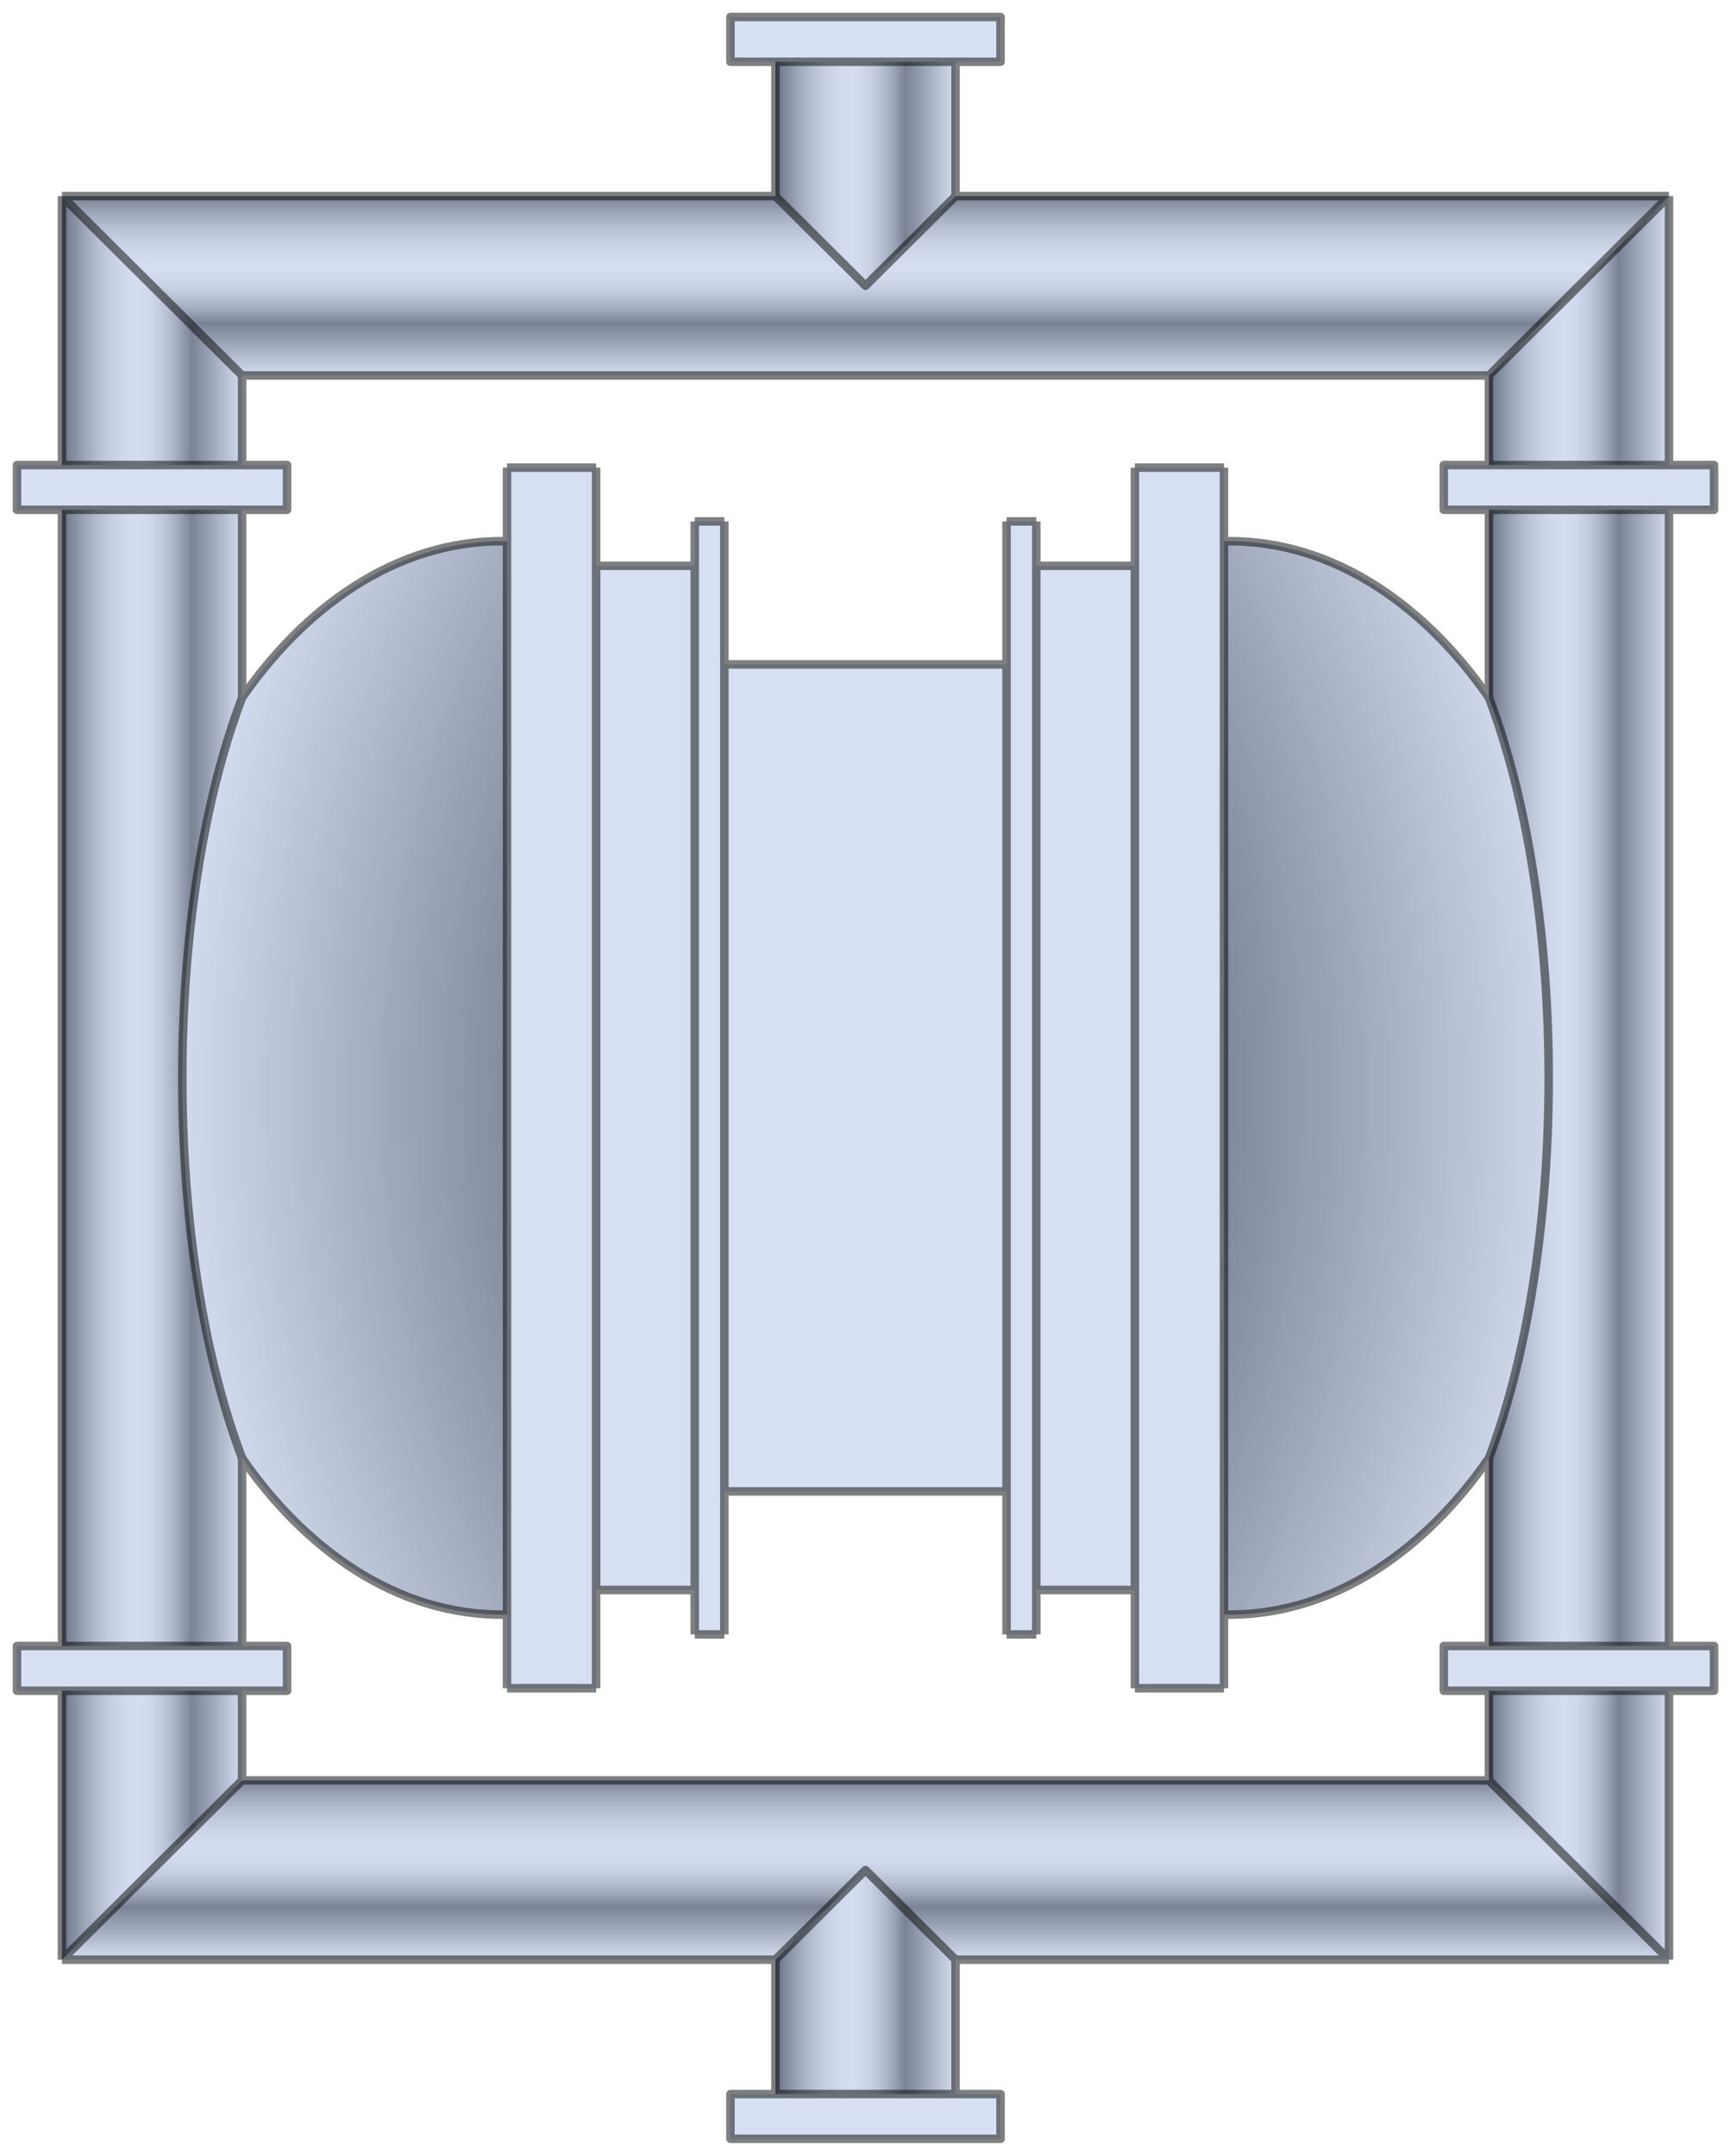 <?xml version="1.0" encoding="utf-8"?>
<!-- Generator: Adobe Illustrator 15.1.0, SVG Export Plug-In . SVG Version: 6.00 Build 0)  -->
<!DOCTYPE svg PUBLIC "-//W3C//DTD SVG 1.1//EN" "http://www.w3.org/Graphics/SVG/1.1/DTD/svg11.dtd">
<svg version="1.1" id="Layer_01" xmlns="http://www.w3.org/2000/svg" preserveAspectRatio="none"  xmlns:xlink="http://www.w3.org/1999/xlink" x="0px" y="0px"
	   viewBox="0 0 102 127" xmlns:agg="http://www.example.com" xml:space="preserve">

<agg:params>
	<agg:param type="C" name="color" description="Color" cssAttributes="fill" classes="color"/>
	<agg:param type="F" name="saturation" description="Saturation" min="0" max="1" cssAttributes="opacity" classes="color"/>
</agg:params>

<style type="text/css" >
   <![CDATA[

	.stroke,.thin,.thick{
		stroke-linecap:butt;
		stroke-linejoin:round;
		stroke: black;
		fill:none;
		opacity:0.5;
	}

	.stroke{stroke-width:0.5;}

	.thin {stroke-width:0.25;}

	.thick {stroke-width:0.75;}
	
	.color {
		fill:#3664BF;
		opacity:0.2;
	}

      ]]>
</style>
	 
<defs>
	<radialGradient id="rad" gradientUnits="userSpaceOnUse">
		<stop  offset="0" style="stop-color:#757575"/>
		<stop  offset="0.058" style="stop-color:#959595"/>
		<stop  offset="0.132" style="stop-color:#BABABA"/>
		<stop  offset="0.206" style="stop-color:#D7D7D7"/>
		<stop  offset="0.279" style="stop-color:#EBEBEB"/>
		<stop  offset="0.351" style="stop-color:#F8F8F8"/>
		<stop  offset="0.42" style="stop-color:#FCFCFC"/>
		<stop  offset="0.475" style="stop-color:#F8F8F8"/>
		<stop  offset="0.532" style="stop-color:#EBEBEB"/>
		<stop  offset="0.59" style="stop-color:#D7D7D7"/>
		<stop  offset="0.648" style="stop-color:#BABABA"/>
		<stop  offset="0.707" style="stop-color:#959595"/>
		<stop  offset="0.72" style="stop-color:#8B8B8B"/>
		<stop  offset="1" style="stop-color:#FCFCFC"/>
	</radialGradient>
	<radialGradient id="rad_1" xlink:href="#rad"  cx="90" cy="64.5" r="80"/>
	<radialGradient id="rad_2" xlink:href="#rad"  cx="13" cy="64.5" r="80"/>
	
	<linearGradient id="cyl" gradientUnits="userSpaceOnUse">
		<stop  offset="0" style="stop-color:#757575"/>
		<stop  offset="0.058" style="stop-color:#959595"/>
		<stop  offset="0.132" style="stop-color:#BABABA"/>
		<stop  offset="0.206" style="stop-color:#D7D7D7"/>
		<stop  offset="0.279" style="stop-color:#EBEBEB"/>
		<stop  offset="0.351" style="stop-color:#F8F8F8"/>
		<stop  offset="0.42" style="stop-color:#FCFCFC"/>
		<stop  offset="0.475" style="stop-color:#F8F8F8"/>
		<stop  offset="0.532" style="stop-color:#EBEBEB"/>
		<stop  offset="0.59" style="stop-color:#D7D7D7"/>
		<stop  offset="0.648" style="stop-color:#BABABA"/>
		<stop  offset="0.707" style="stop-color:#959595"/>
		<stop  offset="0.72" style="stop-color:#8B8B8B"/>
		<stop  offset="1" style="stop-color:#FCFCFC"/>
	</linearGradient>
	
	<linearGradient id="cyl_1" xlink:href="#cyl" x1="32.502" y1="27.547" x2="32.502" y2="99.453"/>
	<linearGradient id="cyl_2" xlink:href="#cyl" x1="38.033" y1="33.333" x2="38.033" y2="93.668"/>
	<linearGradient id="cyl_3" xlink:href="#cyl" x1="41.81" y1="30.716" x2="41.81" y2="96.284"/>
	<linearGradient id="cyl_4" xlink:href="#cyl" x1="50.996" y1="39.141" x2="50.996" y2="87.859"/>
	<linearGradient id="cyl_5" xlink:href="#cyl" x1="60.186" y1="30.716" x2="60.186" y2="96.284"/>
	<linearGradient id="cyl_6" xlink:href="#cyl" x1="63.967" y1="33.333" x2="63.967" y2="93.668"/>
	<linearGradient id="cyl_7" xlink:href="#cyl" x1="69.498" y1="27.547" x2="69.498" y2="99.453"/>
	<linearGradient id="cyl_8" xlink:href="#cyl" x1="85.075" y1="28.715" x2="101" y2="28.715"/>
	<linearGradient id="cyl_9" xlink:href="#cyl" x1="85.075" y1="98.285" x2="101" y2="98.285"/>
	<linearGradient id="cyl_10" xlink:href="#cyl" x1="1" y1="98.285" x2="16.917" y2="98.285"/>
	<linearGradient id="cyl_11" xlink:href="#cyl" x1="1" y1="28.715" x2="16.917" y2="28.715"/>
	<linearGradient id="cyl_12" xlink:href="#cyl" x1="43.041" y1="124.681" x2="58.959" y2="124.681"/>
	<linearGradient id="cyl_13" xlink:href="#cyl" x1="45.694" y1="116.765" x2="56.306" y2="116.765"/>
	<linearGradient id="cyl_14" xlink:href="#cyl" x1="43.041" y1="2.319" x2="58.959" y2="2.319"/>
	<linearGradient id="cyl_15" xlink:href="#cyl" x1="45.694" y1="10.235" x2="56.306" y2="10.235"/>
	<linearGradient id="cyl_16" xlink:href="#cyl" x1="87.736" y1="107.524" x2="98.347" y2="107.524"/>
	<linearGradient id="cyl_17" xlink:href="#cyl" x1="51" y1="104.405" x2="51" y2="115.399"/>
	<linearGradient id="cyl_18" xlink:href="#cyl" x1="3.653" y1="107.524" x2="14.264" y2="107.524"/>
	<linearGradient id="cyl_19" xlink:href="#cyl" x1="3.653" y1="63.5" x2="14.264" y2="63.5"/>
	<linearGradient id="cyl_20" xlink:href="#cyl" x1="3.653" y1="19.476" x2="14.264" y2="19.476"/>
	<linearGradient id="cyl_21" xlink:href="#cyl" x1="87.736" y1="63.5" x2="98.347" y2="63.5"/>
	<linearGradient id="cyl_22" xlink:href="#cyl" x1="87.736" y1="19.476" x2="98.347" y2="19.476"/>
	<linearGradient id="cyl_23" xlink:href="#cyl" x1="51" y1="11.138" x2="51" y2="22.133"/>
</defs>
	 
<path fill="url(#rad_1)" d="M29.876,31.884v63.232c-6.701,0.128-12.121-4.156-15.612-9.221c-4.696-12.352-4.696-32.438,0-44.79
		C17.755,36.04,23.176,31.755,29.876,31.884z"/>
<path fill="url(#rad_2)" d="M87.736,41.105c4.696,12.352,4.696,32.438,0,44.79c-3.491,5.065-8.911,9.35-15.612,9.221V31.884
		C78.825,31.755,84.245,36.04,87.736,41.105z"/>

<g id="cyl">
	<rect x="29.876" y="27.547" fill="url(#cyl_1)"  />
	<rect x="35.128" y="33.333" fill="url(#cyl_2)"  />
	<rect x="40.938" y="30.716" fill="url(#cyl_3)"  />
	<rect x="42.683" y="39.141" fill="url(#cyl_4)"  />
	<rect x="59.309" y="30.716" fill="url(#cyl_5)"  />
	<rect x="61.063" y="33.333" fill="url(#cyl_6)"  />
	<rect x="66.872" y="27.547" fill="url(#cyl_7)"  />
	<rect x="85.075" y="27.396" fill="url(#cyl_8)"  />
	<rect x="85.075" y="96.966" fill="url(#cyl_9)"  />
	<rect x="1" y="96.966" fill="url(#cyl_10)"  />
	<rect x="1" y="27.396" fill="url(#cyl_11)"  />
	<rect x="43.042" y="123.361" fill="url(#cyl_12)"  />
	<polygon fill="url(#cyl_13)" points="56.306,115.445 56.306,123.361 45.694,123.361 45.694,115.445 51,110.167 	"/>
	<rect x="43.042" y="1" fill="url(#cyl_14)"  />
	<polygon fill="url(#cyl_15)" points="56.306,3.639 56.306,11.555 51,16.833 45.694,11.555 45.694,3.639 	"/>
	<polygon fill="url(#cyl_16)" points="98.347,99.604 98.347,115.445 87.736,104.882 87.736,99.604 	"/>
	<polygon fill="url(#cyl_17)" points="87.736,104.882 98.347,115.445 56.306,115.445 51,110.167 45.694,115.445 3.653,115.445 
		14.264,104.882 	"/>
	<polygon fill="url(#cyl_18)" points="14.264,99.604 14.264,104.882 3.653,115.445 3.653,99.604 	"/>
	<path fill="url(#cyl_19)" d="M14.264,85.895v11.071H3.653V30.034h10.611v11.071C9.568,53.457,9.568,73.543,14.264,85.895z"/>
	<polygon fill="url(#cyl_20)" points="14.264,22.118 14.264,27.396 3.653,27.396 3.653,11.555 	"/>
	<path fill="url(#cyl_21)" d="M98.347,30.034v66.932H87.736V85.895c4.696-12.352,4.696-32.438,0-44.79V30.034H98.347z"/>
	<polygon fill="url(#cyl_22)" points="98.347,11.555 98.347,27.396 87.736,27.396 87.736,22.118 	"/>
	<polygon fill="url(#cyl_23)" points="98.347,11.555 87.736,22.118 14.264,22.118 3.653,11.555 45.694,11.555 51,16.833 
		56.306,11.555 	"/>
</g>

<path class="color" d="M101,30.034v-2.639h-2.653v-15.84H56.306V3.639h2.653V1H43.042v2.639h2.653v7.917H3.653v15.84H1
	v2.639h2.653v66.932H1v2.639h2.653v15.84h42.042v7.917h-2.653V126h15.917v-2.639h-2.653v-7.917h42.042v-15.84H101v-2.639h-2.653
	V30.034H101z M87.736,99.604v5.278H14.264v-5.278h2.653v-2.639h-2.653V85.895c3.491,5.065,8.912,9.35,15.612,9.221v4.337h5.252
	v-5.786h5.809v2.616h1.746v-8.424h16.626v8.424h1.753v-2.616h5.809v5.786h5.252v-4.337c6.701,0.128,12.121-4.156,15.612-9.221
	v11.071h-2.661v2.639H87.736z M87.736,41.105c-3.491-5.065-8.911-9.35-15.612-9.221v-4.337h-5.252v5.786h-5.809v-2.616h-1.753v8.424
	H42.683v-8.424h-1.746v2.616h-5.809v-5.786h-5.252v4.337c-6.701-0.128-12.121,4.156-15.612,9.221V30.034h2.653v-2.639h-2.653v-5.278
	h73.472v5.278h-2.661v2.639h2.661V41.105z"/>

<g class="stroke">
	<polygon points="98.347,99.604 101,99.604 101,96.966 98.347,96.966 87.736,96.966 85.075,96.966 85.075,99.604 87.736,99.604 	"/>
	<polygon points="98.347,27.396 101,27.396 101,30.034 98.347,30.034 87.736,30.034 85.075,30.034 85.075,27.396 87.736,27.396 	"/>
	<polygon points="3.653,99.604 1,99.604 1,96.966 3.653,96.966 14.264,96.966 16.917,96.966 16.917,99.604 14.264,99.604 	"/>
	<polygon points="3.653,27.396 1,27.396 1,30.034 3.653,30.034 14.264,30.034 16.917,30.034 16.917,27.396 14.264,27.396 	"/>
	<line x1="87.736" y1="30.034" x2="87.736" y2="41.105"/>
	<line x1="87.736" y1="22.118" x2="87.736" y2="27.396"/>
	<line x1="98.347" y1="30.034" x2="98.347" y2="96.966"/>
	<line x1="98.347" y1="11.555" x2="98.347" y2="27.396"/>
	<line x1="87.736" y1="99.604" x2="87.736" y2="104.882"/>
	<line x1="87.736" y1="85.895" x2="87.736" y2="96.966"/>
	<line x1="98.347" y1="99.604" x2="98.347" y2="115.445"/>
	<line x1="98.347" y1="115.445" x2="56.306" y2="115.445"/>
	<line x1="98.347" y1="11.555" x2="56.306" y2="11.555"/>
	<line x1="98.347" y1="115.445" x2="87.736" y2="104.882"/>
	<line x1="98.347" y1="11.555" x2="87.736" y2="22.118"/>
	<path d="M87.736,85.895c4.696-12.352,4.696-32.438,0-44.79"/>
	<path d="M87.736,41.105c-3.491-5.065-8.911-9.35-15.612-9.221"/>
	<path d="M72.124,95.116c6.701,0.128,12.121-4.156,15.612-9.221"/>
	<line x1="59.309" y1="87.859" x2="42.683" y2="87.859"/>
	<line x1="59.309" y1="39.141" x2="42.683" y2="39.141"/>
	<polyline points="72.124,27.547 72.124,31.884 72.124,95.116 72.124,99.453 	"/>
	<polyline points="66.872,27.547 66.872,33.333 66.872,93.667 66.872,99.453 	"/>
	<line x1="66.872" y1="93.667" x2="61.063" y2="93.667"/>
	<line x1="72.124" y1="99.453" x2="66.872" y2="99.453"/>
	<line x1="66.872" y1="33.333" x2="61.063" y2="33.333"/>
	<line x1="72.124" y1="27.547" x2="66.872" y2="27.547"/>
	<line x1="14.264" y1="30.034" x2="14.264" y2="41.105"/>
	<line x1="14.264" y1="22.118" x2="14.264" y2="27.396"/>
	<line x1="3.653" y1="30.034" x2="3.653" y2="96.966"/>
	<line x1="3.653" y1="11.555" x2="3.653" y2="27.396"/>
	<line x1="14.264" y1="99.604" x2="14.264" y2="104.882"/>
	<line x1="14.264" y1="85.895" x2="14.264" y2="96.966"/>
	<line x1="3.653" y1="99.604" x2="3.653" y2="115.445"/>
	<line x1="45.694" y1="115.445" x2="45.694" y2="123.361"/>
	<line x1="56.306" y1="115.445" x2="56.306" y2="123.361"/>
	<polygon points="56.306,123.361 58.958,123.361 58.958,126 43.042,126 43.042,123.361 45.694,123.361 	"/>
	<line x1="45.694" y1="11.555" x2="45.694" y2="3.639"/>
	<line x1="56.306" y1="11.555" x2="56.306" y2="3.639"/>
	<polygon points="56.306,3.639 58.958,3.639 58.958,1 43.042,1 43.042,3.639 45.694,3.639 	"/>
	<line x1="3.653" y1="115.445" x2="45.694" y2="115.445"/>
	<polyline points="45.694,115.445 51,110.167 56.306,115.445 	"/>
	<line x1="3.653" y1="11.555" x2="45.694" y2="11.555"/>
	<polyline points="45.694,11.555 51,16.833 56.306,11.555 	"/>
	<line x1="3.653" y1="115.445" x2="14.264" y2="104.882"/>
	<line x1="14.264" y1="104.882" x2="87.736" y2="104.882"/>
	<line x1="3.653" y1="11.555" x2="14.264" y2="22.118"/>
	<line x1="14.264" y1="22.118" x2="87.736" y2="22.118"/>
	<path d="M14.264,85.895c-4.696-12.352-4.696-32.438,0-44.79"/>
	<path d="M14.264,41.105c3.491-5.065,8.912-9.35,15.612-9.221"/>
	<path d="M29.876,95.116c-6.701,0.128-12.121-4.156-15.612-9.221"/>
	<polyline points="61.063,30.716 61.063,33.333 61.063,93.667 61.063,96.284 	"/>
	<polyline points="59.309,30.716 59.309,39.141 59.309,87.859 59.309,96.284 	"/>
	<line x1="61.063" y1="96.284" x2="59.309" y2="96.284"/>
	<line x1="61.063" y1="30.716" x2="59.309" y2="30.716"/>
	<polyline points="29.876,27.547 29.876,31.884 29.876,95.116 29.876,99.453 	"/>
	<polyline points="35.128,27.547 35.128,33.333 35.128,93.667 35.128,99.453 	"/>
	<polyline points="40.938,30.716 40.938,33.333 40.938,93.667 40.938,96.284 	"/>
	<polyline points="42.683,30.716 42.683,39.141 42.683,87.859 42.683,96.284 	"/>
	<line x1="35.128" y1="93.667" x2="40.938" y2="93.667"/>
	<line x1="40.938" y1="96.284" x2="42.683" y2="96.284"/>
	<line x1="29.876" y1="99.453" x2="35.128" y2="99.453"/>
	<line x1="35.128" y1="33.333" x2="40.938" y2="33.333"/>
	<line x1="40.938" y1="30.716" x2="42.683" y2="30.716"/>
	<line x1="29.876" y1="27.547" x2="35.128" y2="27.547"/>
</g>
</svg>
